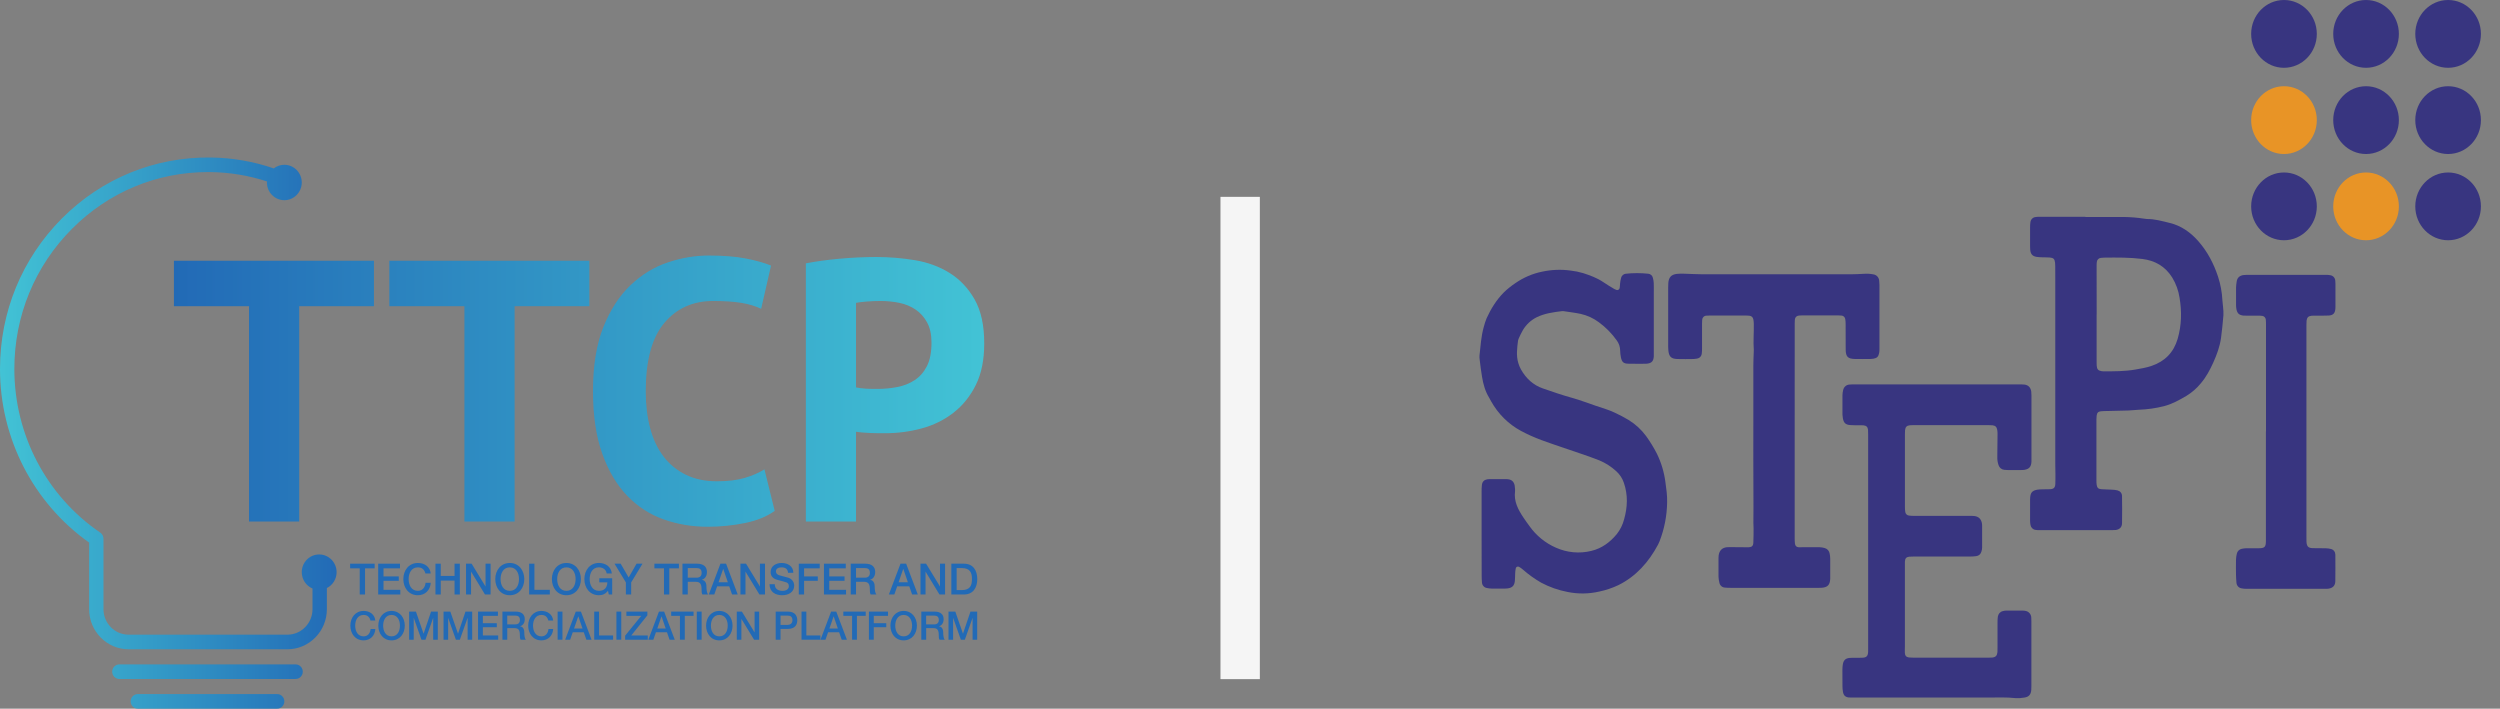 <svg width="127" height="36" viewBox="0 0 127 36" fill="none" xmlns="http://www.w3.org/2000/svg">
<rect x="0" y="0" width="127" height="36" fill="#808080" stroke="none"/>
<g clip-path="url(#clip0_1234_649)">
<path d="M8.835 15.555H12.65V26.493H15.2V15.555H18.996V13.246H8.835V15.555ZM19.778 15.555H23.593V26.493H26.142V15.555H29.939V13.246H19.778V15.555ZM37.829 24.279C37.445 24.392 36.973 24.449 36.415 24.449C35.819 24.449 35.295 24.339 34.842 24.118C34.389 23.896 34.011 23.587 33.706 23.188C33.403 22.79 33.176 22.309 33.027 21.747C32.878 21.184 32.804 20.562 32.804 19.879C32.804 18.311 33.117 17.155 33.744 16.409C34.37 15.663 35.199 15.29 36.228 15.29C36.787 15.29 37.261 15.321 37.652 15.384C38.043 15.448 38.38 15.548 38.666 15.687L39.169 13.492C38.834 13.353 38.408 13.234 37.894 13.133C37.379 13.032 36.749 12.981 36.005 12.981C35.31 12.981 34.615 13.098 33.92 13.332C33.225 13.565 32.596 13.95 32.032 14.486C31.467 15.022 31.008 15.729 30.654 16.605C30.301 17.483 30.124 18.571 30.124 19.87C30.124 21.119 30.282 22.182 30.599 23.059C30.915 23.936 31.34 24.649 31.873 25.197C32.407 25.746 33.024 26.143 33.725 26.389C34.426 26.635 35.167 26.759 35.949 26.759C36.594 26.759 37.224 26.696 37.838 26.571C38.453 26.446 38.958 26.239 39.355 25.952L38.834 23.844C38.548 24.021 38.214 24.165 37.829 24.279ZM49.507 15.204C49.178 14.631 48.753 14.183 48.232 13.861C47.711 13.539 47.124 13.324 46.473 13.217C45.822 13.11 45.173 13.056 44.528 13.056C43.908 13.056 43.285 13.085 42.658 13.142C42.032 13.198 41.458 13.277 40.937 13.378V26.493H43.486V21.932C43.548 21.945 43.651 21.957 43.794 21.97C43.936 21.983 44.082 21.992 44.231 21.998C44.38 22.005 44.522 22.008 44.659 22.008C44.795 22.008 44.894 22.008 44.956 22.008C45.601 22.008 46.224 21.926 46.827 21.762C47.428 21.598 47.965 21.333 48.436 20.967C48.908 20.601 49.286 20.131 49.572 19.557C49.857 18.983 49.999 18.28 49.999 17.447C50 16.526 49.836 15.779 49.507 15.204ZM47.087 18.602C46.932 18.904 46.724 19.141 46.464 19.312C46.203 19.482 45.909 19.599 45.58 19.662C45.251 19.725 44.919 19.756 44.584 19.756C44.535 19.756 44.457 19.756 44.351 19.756C44.246 19.756 44.138 19.753 44.026 19.747C43.914 19.74 43.809 19.731 43.71 19.718C43.61 19.706 43.536 19.693 43.486 19.68V15.384C43.623 15.359 43.802 15.337 44.026 15.318C44.249 15.299 44.485 15.29 44.733 15.29C45.055 15.29 45.372 15.321 45.682 15.384C45.992 15.448 46.268 15.561 46.51 15.725C46.752 15.889 46.947 16.107 47.096 16.378C47.245 16.649 47.32 16.993 47.32 17.409C47.32 17.901 47.242 18.299 47.087 18.602Z" fill="url(#paint0_linear_1234_649)"/>
<path d="M18.82 31.523C18.779 31.357 18.675 31.239 18.471 31.239C18.17 31.239 18.044 31.509 18.044 31.783C18.044 32.057 18.17 32.327 18.471 32.327C18.691 32.327 18.807 32.161 18.828 31.953H19.068C19.046 32.295 18.81 32.531 18.47 32.531C18.051 32.531 17.798 32.193 17.798 31.783C17.798 31.377 18.052 31.035 18.47 31.035C18.789 31.035 19.034 31.215 19.066 31.523H18.82Z" fill="#226AB6"/>
<path d="M20.563 31.783C20.563 32.193 20.309 32.531 19.89 32.531C19.472 32.531 19.218 32.193 19.218 31.783C19.218 31.377 19.472 31.035 19.89 31.035C20.309 31.035 20.563 31.378 20.563 31.783ZM19.464 31.783C19.464 32.057 19.59 32.327 19.89 32.327C20.191 32.327 20.317 32.057 20.317 31.783C20.317 31.509 20.191 31.239 19.89 31.239C19.589 31.239 19.464 31.509 19.464 31.783Z" fill="#226AB6"/>
<path d="M20.783 31.069H21.129L21.516 32.187H21.521L21.898 31.069H22.24V32.497H22.006V31.396H22.002L21.613 32.497H21.41L21.021 31.396H21.017V32.497H20.784V31.069H20.783Z" fill="#226AB6"/>
<path d="M22.531 31.069H22.877L23.265 32.187H23.269L23.646 31.069H23.988V32.497H23.755V31.396H23.75L23.361 32.497H23.159L22.769 31.396H22.766V32.497H22.532V31.069H22.531Z" fill="#226AB6"/>
<path d="M24.284 31.069H25.295V31.285H24.53V31.659H25.237V31.863H24.529V32.281H25.308V32.497H24.284V31.069Z" fill="#226AB6"/>
<path d="M25.523 31.069H26.193C26.502 31.069 26.658 31.213 26.658 31.455C26.658 31.729 26.473 31.799 26.426 31.815V31.819C26.51 31.829 26.634 31.897 26.634 32.121C26.634 32.289 26.658 32.439 26.711 32.497H26.448C26.41 32.435 26.41 32.357 26.41 32.287C26.41 32.025 26.357 31.909 26.131 31.909H25.769V32.497H25.523V31.069H25.523ZM25.768 31.719H26.171C26.329 31.719 26.411 31.643 26.411 31.491C26.411 31.308 26.295 31.273 26.167 31.273H25.768V31.719H25.768Z" fill="#226AB6"/>
<path d="M27.855 31.523C27.814 31.357 27.709 31.239 27.505 31.239C27.204 31.239 27.078 31.509 27.078 31.783C27.078 32.057 27.204 32.327 27.505 32.327C27.725 32.327 27.841 32.161 27.863 31.953H28.102C28.081 32.295 27.845 32.531 27.504 32.531C27.085 32.531 26.832 32.193 26.832 31.783C26.832 31.377 27.086 31.035 27.504 31.035C27.823 31.035 28.069 31.215 28.1 31.523H27.855Z" fill="#226AB6"/>
<path d="M28.327 31.069H28.573V32.497H28.327V31.069Z" fill="#226AB6"/>
<path d="M29.249 31.069H29.511L30.051 32.497H29.788L29.656 32.12H29.095L28.964 32.497H28.71L29.249 31.069ZM29.162 31.929H29.591L29.381 31.315H29.375L29.162 31.929Z" fill="#226AB6"/>
<path d="M30.185 31.069H30.431V32.281H31.145V32.497H30.186V31.069H30.185Z" fill="#226AB6"/>
<path d="M31.314 31.069H31.56V32.497H31.314V31.069H31.314Z" fill="#226AB6"/>
<path d="M31.819 31.069H32.887V31.259L32.069 32.281H32.907V32.497H31.757V32.292L32.575 31.285H31.82V31.069H31.819Z" fill="#226AB6"/>
<path d="M33.475 31.069H33.737L34.277 32.497H34.014L33.882 32.12H33.321L33.19 32.497H32.936L33.475 31.069ZM33.389 31.929H33.818L33.608 31.315H33.602L33.389 31.929Z" fill="#226AB6"/>
<path d="M34.096 31.069H35.233V31.285H34.787V32.497H34.541V31.285H34.096V31.069V31.069Z" fill="#226AB6"/>
<path d="M35.397 31.069H35.643V32.497H35.397V31.069Z" fill="#226AB6"/>
<path d="M37.213 31.783C37.213 32.193 36.96 32.531 36.541 32.531C36.122 32.531 35.869 32.193 35.869 31.783C35.869 31.377 36.123 31.035 36.541 31.035C36.96 31.035 37.213 31.378 37.213 31.783ZM36.114 31.783C36.114 32.057 36.24 32.327 36.541 32.327C36.842 32.327 36.968 32.057 36.968 31.783C36.968 31.509 36.842 31.239 36.541 31.239C36.24 31.239 36.114 31.509 36.114 31.783Z" fill="#226AB6"/>
<path d="M37.428 31.069H37.688L38.329 32.121H38.333V31.069H38.566V32.497H38.307L37.668 31.448H37.662V32.497H37.428V31.069Z" fill="#226AB6"/>
<path d="M39.405 31.069H40.024C40.425 31.069 40.502 31.334 40.502 31.511C40.502 31.689 40.425 31.949 40.024 31.949H39.651V32.497H39.405V31.069ZM39.65 31.745H40.01C40.12 31.745 40.256 31.689 40.256 31.509C40.256 31.321 40.144 31.273 40.014 31.273H39.651V31.745H39.65Z" fill="#226AB6"/>
<path d="M40.716 31.069H40.962V32.281H41.676V32.497H40.717V31.069H40.716Z" fill="#226AB6"/>
<path d="M42.221 31.069H42.482L43.023 32.497H42.759L42.628 32.12H42.067L41.935 32.497H41.681L42.221 31.069ZM42.134 31.929H42.563L42.352 31.315H42.347L42.134 31.929Z" fill="#226AB6"/>
<path d="M42.842 31.069H43.978V31.285H43.532V32.497H43.286V31.285H42.842V31.069V31.069Z" fill="#226AB6"/>
<path d="M44.142 31.069H45.111V31.285H44.387V31.659H45.023V31.863H44.387V32.497H44.141V31.069H44.142Z" fill="#226AB6"/>
<path d="M46.579 31.783C46.579 32.193 46.325 32.531 45.906 32.531C45.487 32.531 45.234 32.193 45.234 31.783C45.234 31.377 45.488 31.035 45.906 31.035C46.325 31.035 46.579 31.378 46.579 31.783ZM45.479 31.783C45.479 32.057 45.605 32.327 45.906 32.327C46.207 32.327 46.333 32.057 46.333 31.783C46.333 31.509 46.207 31.239 45.906 31.239C45.605 31.239 45.479 31.509 45.479 31.783Z" fill="#226AB6"/>
<path d="M46.803 31.069H47.473C47.782 31.069 47.937 31.213 47.937 31.455C47.937 31.729 47.752 31.799 47.706 31.815V31.819C47.79 31.829 47.914 31.897 47.914 32.121C47.914 32.289 47.938 32.439 47.991 32.497H47.728C47.69 32.435 47.69 32.357 47.69 32.287C47.69 32.025 47.637 31.909 47.411 31.909H47.049V32.497H46.803V31.069H46.803ZM47.048 31.719H47.452C47.609 31.719 47.691 31.643 47.691 31.491C47.691 31.308 47.575 31.273 47.447 31.273H47.048V31.719H47.048Z" fill="#226AB6"/>
<path d="M48.183 31.069H48.53L48.917 32.187H48.921L49.299 31.069H49.641V32.497H49.407V31.396H49.403L49.014 32.497H48.811L48.422 31.396H48.418V32.497H48.184V31.069H48.183Z" fill="#226AB6"/>
<path d="M17.787 28.635H19.033V28.872H18.544V30.2H18.274V28.872H17.787V28.635V28.635Z" fill="#226AB6"/>
<path d="M19.212 28.635H20.32V28.872H19.482V29.282H20.258V29.505H19.482V29.963H20.336V30.2H19.212V28.635V28.635Z" fill="#226AB6"/>
<path d="M21.61 29.133C21.565 28.951 21.451 28.822 21.227 28.822C20.897 28.822 20.759 29.118 20.759 29.418C20.759 29.719 20.897 30.015 21.227 30.015C21.468 30.015 21.595 29.832 21.619 29.605H21.882C21.858 29.979 21.6 30.238 21.227 30.238C20.768 30.238 20.489 29.868 20.489 29.418C20.489 28.974 20.768 28.599 21.227 28.599C21.576 28.599 21.845 28.796 21.88 29.133H21.61Z" fill="#226AB6"/>
<path d="M22.121 28.635H22.39V29.257H23.091V28.635H23.36V30.2H23.091V29.494H22.39V30.2H22.121V28.635Z" fill="#226AB6"/>
<path d="M23.674 28.635H23.958L24.661 29.788H24.666V28.635H24.922V30.2H24.637L23.937 29.049H23.93V30.2H23.674V28.635V28.635Z" fill="#226AB6"/>
<path d="M26.634 29.418C26.634 29.868 26.356 30.238 25.897 30.238C25.438 30.238 25.16 29.868 25.16 29.418C25.16 28.974 25.438 28.599 25.897 28.599C26.356 28.599 26.634 28.973 26.634 29.418ZM25.429 29.418C25.429 29.719 25.567 30.015 25.897 30.015C26.227 30.015 26.365 29.719 26.365 29.418C26.365 29.118 26.227 28.822 25.897 28.822C25.567 28.822 25.429 29.118 25.429 29.418Z" fill="#226AB6"/>
<path d="M26.88 28.635H27.149V29.963H27.931V30.2H26.88V28.635Z" fill="#226AB6"/>
<path d="M29.51 29.418C29.51 29.868 29.232 30.238 28.773 30.238C28.314 30.238 28.036 29.868 28.036 29.418C28.036 28.974 28.314 28.599 28.773 28.599C29.232 28.599 29.51 28.973 29.51 29.418ZM28.305 29.418C28.305 29.719 28.443 30.015 28.773 30.015C29.103 30.015 29.241 29.719 29.241 29.418C29.241 29.118 29.103 28.822 28.773 28.822C28.443 28.822 28.305 29.118 28.305 29.418Z" fill="#226AB6"/>
<path d="M31.1 30.2H30.927L30.886 30.016C30.742 30.183 30.61 30.237 30.423 30.237C29.964 30.237 29.686 29.867 29.686 29.417C29.686 28.973 29.964 28.598 30.423 28.598C30.757 28.598 31.041 28.779 31.082 29.132H30.819C30.791 28.928 30.619 28.821 30.423 28.821C30.093 28.821 29.955 29.117 29.955 29.417C29.955 29.718 30.093 30.014 30.423 30.014C30.701 30.02 30.847 29.849 30.854 29.584H30.444V29.376H31.1V30.2V30.2Z" fill="#226AB6"/>
<path d="M31.794 29.586L31.217 28.635H31.529L31.936 29.336L32.337 28.635H32.639L32.064 29.586V30.2H31.794V29.586H31.794Z" fill="#226AB6"/>
<path d="M33.243 28.635H34.489V28.872H34V30.2H33.731V28.872H33.243V28.635Z" fill="#226AB6"/>
<path d="M34.669 28.635H35.404C35.742 28.635 35.913 28.793 35.913 29.058C35.913 29.359 35.71 29.435 35.658 29.452V29.457C35.751 29.467 35.887 29.542 35.887 29.788C35.887 29.972 35.913 30.136 35.971 30.2H35.682C35.641 30.132 35.641 30.047 35.641 29.969C35.641 29.682 35.583 29.555 35.335 29.555H34.938V30.2H34.669V28.635H34.669ZM34.938 29.347H35.38C35.552 29.347 35.643 29.264 35.643 29.098C35.643 28.896 35.516 28.859 35.376 28.859H34.938V29.347H34.938Z" fill="#226AB6"/>
<path d="M36.598 28.635H36.885L37.477 30.2H37.189L37.044 29.786H36.43L36.286 30.2H36.007L36.598 28.635ZM36.503 29.578H36.973L36.742 28.905H36.736L36.503 29.578Z" fill="#226AB6"/>
<path d="M37.614 28.635H37.898L38.601 29.788H38.605V28.635H38.862V30.2H38.578L37.877 29.049H37.87V30.2H37.614V28.635V28.635Z" fill="#226AB6"/>
<path d="M39.358 29.679C39.358 29.918 39.533 30.015 39.749 30.015C39.986 30.015 40.074 29.894 40.074 29.778C40.074 29.657 40.01 29.609 39.947 29.585C39.837 29.543 39.702 29.515 39.488 29.456C39.223 29.386 39.148 29.221 39.148 29.059C39.148 28.743 39.433 28.599 39.711 28.599C40.03 28.599 40.301 28.772 40.301 29.099H40.032C40.017 28.897 39.888 28.822 39.7 28.822C39.575 28.822 39.418 28.868 39.418 29.026C39.418 29.138 39.491 29.195 39.601 29.228C39.625 29.234 39.965 29.324 40.045 29.348C40.245 29.412 40.345 29.581 40.345 29.747C40.345 30.098 40.037 30.238 39.733 30.238C39.382 30.238 39.097 30.067 39.091 29.679H39.358V29.679Z" fill="#226AB6"/>
<path d="M40.579 28.635H41.642V28.872H40.848V29.282H41.544V29.505H40.848V30.2H40.579V28.635V28.635Z" fill="#226AB6"/>
<path d="M41.857 28.635H42.965V28.872H42.127V29.282H42.903V29.505H42.127V29.963H42.98V30.2H41.857V28.635Z" fill="#226AB6"/>
<path d="M43.216 28.635H43.951C44.289 28.635 44.46 28.793 44.46 29.058C44.46 29.359 44.257 29.435 44.206 29.452V29.457C44.298 29.467 44.434 29.542 44.434 29.788C44.434 29.972 44.46 30.136 44.519 30.2H44.23C44.189 30.132 44.189 30.047 44.189 29.969C44.189 29.682 44.131 29.555 43.883 29.555H43.486V30.2H43.217V28.635H43.216ZM43.485 29.347H43.927C44.1 29.347 44.19 29.264 44.19 29.098C44.19 28.896 44.063 28.859 43.923 28.859H43.486V29.347H43.485Z" fill="#226AB6"/>
<path d="M45.745 28.635H46.032L46.624 30.2H46.336L46.191 29.786H45.577L45.433 30.2H45.154L45.745 28.635ZM45.65 29.578H46.12L45.889 28.905H45.883L45.65 29.578Z" fill="#226AB6"/>
<path d="M46.761 28.635H47.045L47.748 29.788H47.752V28.635H48.009V30.2H47.724L47.024 29.049H47.017V30.2H46.761V28.635V28.635Z" fill="#226AB6"/>
<path d="M48.328 28.635H48.966C49.441 28.635 49.645 28.985 49.645 29.417C49.645 29.849 49.441 30.2 48.966 30.2H48.328V28.635ZM48.598 29.976H48.863C49.286 29.976 49.376 29.733 49.376 29.418C49.376 29.102 49.286 28.859 48.863 28.859H48.598V29.976Z" fill="#226AB6"/>
<path d="M14.08 35.259H7.001C6.799 35.259 6.636 35.425 6.636 35.63C6.636 35.834 6.799 36 7.001 36H14.08C14.281 36 14.444 35.834 14.444 35.63C14.444 35.425 14.281 35.259 14.08 35.259Z" fill="url(#paint1_linear_1234_649)"/>
<path d="M16.213 28.166C15.725 28.166 15.329 28.57 15.329 29.066C15.329 29.44 15.555 29.761 15.875 29.897V30.947C15.875 31.66 15.303 32.241 14.602 32.241H6.53C5.828 32.241 5.257 31.66 5.257 30.947V27.367C5.257 27.243 5.197 27.127 5.096 27.059C2.361 25.196 0.729 22.088 0.729 18.744C0.729 16.046 1.77 13.517 3.659 11.622C5.514 9.76 7.963 8.741 10.565 8.741C10.612 8.741 10.659 8.741 10.706 8.742C11.68 8.756 12.638 8.915 13.561 9.217C13.559 9.235 13.559 9.252 13.559 9.27C13.559 9.767 13.956 10.17 14.444 10.17C14.933 10.17 15.329 9.766 15.329 9.27C15.329 8.774 14.932 8.371 14.444 8.371C14.243 8.371 14.057 8.439 13.908 8.555C12.879 8.202 11.807 8.015 10.716 8.001C7.865 7.964 5.176 9.06 3.147 11.094C1.118 13.13 0 15.846 0 18.744C0 22.269 1.69 25.55 4.528 27.563V30.947C4.528 32.069 5.427 32.983 6.531 32.983H14.603C15.706 32.983 16.605 32.069 16.605 30.947V29.873C16.897 29.727 17.1 29.42 17.1 29.066C17.099 28.57 16.702 28.166 16.213 28.166Z" fill="url(#paint2_linear_1234_649)"/>
<path d="M15.016 33.751H6.064C5.862 33.751 5.699 33.917 5.699 34.122C5.699 34.326 5.862 34.492 6.064 34.492H15.016C15.218 34.492 15.381 34.326 15.381 34.122C15.381 33.917 15.218 33.751 15.016 33.751Z" fill="url(#paint3_linear_1234_649)"/>
</g>
<path d="M75.265 27.109C75.265 26.4 75.265 25.691 75.265 24.983C75.263 24.865 75.268 24.747 75.281 24.63C75.302 24.467 75.397 24.376 75.553 24.348C75.594 24.342 75.634 24.339 75.675 24.339C75.953 24.339 76.231 24.339 76.509 24.339C76.541 24.339 76.573 24.341 76.605 24.345C76.794 24.367 76.902 24.466 76.944 24.656C76.952 24.697 76.957 24.739 76.958 24.781C76.966 24.84 76.968 24.899 76.964 24.958C76.897 25.475 77.123 25.892 77.391 26.293C77.487 26.439 77.591 26.581 77.694 26.722C78.039 27.209 78.505 27.589 79.043 27.823C79.61 28.076 80.241 28.133 80.842 27.985C81.377 27.855 81.79 27.548 82.137 27.127C82.308 26.91 82.433 26.658 82.503 26.388C82.679 25.769 82.707 25.144 82.491 24.523C82.415 24.299 82.284 24.099 82.111 23.943C81.855 23.706 81.56 23.517 81.241 23.385C80.914 23.253 80.58 23.141 80.247 23.026C79.597 22.801 78.941 22.591 78.296 22.353C77.942 22.222 77.597 22.067 77.263 21.888C76.629 21.547 76.103 21.024 75.747 20.383C75.715 20.324 75.685 20.265 75.651 20.207C75.45 19.884 75.349 19.517 75.287 19.141C75.238 18.859 75.206 18.574 75.17 18.289C75.157 18.214 75.153 18.138 75.158 18.063C75.213 17.577 75.241 17.087 75.374 16.615C75.412 16.46 75.462 16.308 75.523 16.161C75.744 15.678 76.021 15.232 76.394 14.855C76.573 14.682 76.768 14.526 76.974 14.388C77.388 14.099 77.854 13.899 78.344 13.8C78.817 13.698 79.303 13.679 79.782 13.744C80 13.768 80.216 13.812 80.427 13.875C80.785 13.993 81.139 14.12 81.456 14.338C81.632 14.46 81.818 14.567 82.001 14.678C82.036 14.699 82.073 14.716 82.112 14.728C82.129 14.735 82.148 14.737 82.166 14.736C82.185 14.734 82.203 14.728 82.219 14.719C82.235 14.709 82.249 14.696 82.259 14.68C82.27 14.665 82.277 14.647 82.28 14.628C82.294 14.554 82.29 14.478 82.3 14.402C82.309 14.302 82.328 14.203 82.354 14.106C82.369 14.053 82.399 14.005 82.441 13.97C82.482 13.934 82.533 13.912 82.587 13.906C82.968 13.865 83.353 13.865 83.735 13.906C83.789 13.911 83.84 13.933 83.881 13.969C83.922 14.004 83.951 14.053 83.964 14.106C83.99 14.195 84.005 14.286 84.01 14.378C84.018 14.528 84.013 14.682 84.013 14.834C84.013 15.855 84.013 16.876 84.013 17.897C84.013 17.965 84.013 18.032 84.013 18.1C84 18.346 83.903 18.449 83.669 18.474C83.637 18.477 83.604 18.479 83.573 18.479C83.286 18.479 83.001 18.483 82.715 18.476C82.478 18.47 82.393 18.396 82.343 18.158C82.319 18.043 82.306 17.926 82.304 17.809C82.302 17.622 82.242 17.441 82.131 17.293C81.879 16.939 81.573 16.628 81.226 16.373C80.947 16.164 80.629 16.018 80.291 15.944C80.004 15.883 79.711 15.851 79.421 15.806C79.397 15.803 79.372 15.803 79.348 15.806C78.909 15.86 78.472 15.918 78.066 16.116C77.777 16.259 77.534 16.484 77.365 16.765C77.287 16.903 77.216 17.046 77.152 17.192C77.137 17.221 77.126 17.253 77.119 17.287C77.069 17.672 77.015 18.058 77.129 18.44C77.162 18.553 77.207 18.662 77.263 18.764C77.523 19.225 77.885 19.563 78.383 19.734C78.87 19.902 79.357 20.072 79.854 20.209C80.272 20.324 80.676 20.483 81.089 20.622C81.275 20.685 81.463 20.742 81.648 20.808C81.78 20.853 81.909 20.905 82.035 20.966C82.272 21.075 82.503 21.198 82.728 21.332C83.074 21.543 83.378 21.821 83.621 22.151C83.827 22.435 84.01 22.735 84.171 23.049C84.392 23.502 84.538 23.989 84.603 24.492C84.651 24.834 84.7 25.176 84.69 25.524C84.68 26.2 84.55 26.869 84.306 27.496C84.285 27.551 84.261 27.605 84.234 27.657C83.758 28.551 83.117 29.276 82.215 29.724C81.903 29.872 81.575 29.982 81.238 30.052C80.71 30.174 80.162 30.18 79.631 30.071C79.165 29.983 78.713 29.824 78.292 29.6C77.957 29.406 77.64 29.179 77.347 28.922C77.292 28.873 77.232 28.83 77.167 28.795C77.151 28.786 77.133 28.781 77.114 28.78C77.095 28.78 77.077 28.784 77.06 28.793C77.044 28.802 77.029 28.814 77.019 28.83C77.008 28.846 77.001 28.864 76.998 28.883C76.983 28.965 76.974 29.049 76.971 29.132C76.963 29.259 76.968 29.386 76.955 29.511C76.93 29.749 76.827 29.855 76.6 29.89C76.552 29.897 76.503 29.901 76.454 29.901C76.234 29.901 76.013 29.904 75.792 29.901C75.703 29.899 75.613 29.888 75.525 29.869C75.46 29.857 75.401 29.823 75.357 29.773C75.313 29.722 75.287 29.657 75.284 29.589C75.273 29.471 75.268 29.353 75.269 29.235C75.266 28.527 75.264 27.819 75.265 27.109Z" fill="#383580"/>
<path d="M98.398 19.526H102.517C102.623 19.524 102.73 19.527 102.835 19.536C103.039 19.558 103.16 19.686 103.188 19.894C103.195 19.96 103.199 20.027 103.198 20.094C103.198 21.182 103.198 22.271 103.198 23.36C103.198 23.393 103.198 23.427 103.198 23.459C103.183 23.709 103.085 23.825 102.845 23.867C102.788 23.876 102.731 23.88 102.674 23.878C102.445 23.878 102.216 23.878 101.988 23.878C101.93 23.879 101.873 23.875 101.816 23.867C101.751 23.861 101.688 23.835 101.637 23.793C101.585 23.75 101.547 23.693 101.526 23.628C101.48 23.493 101.458 23.35 101.463 23.207C101.471 22.819 101.472 22.431 101.475 22.042C101.475 21.975 101.471 21.908 101.46 21.842C101.435 21.69 101.364 21.621 101.219 21.605C101.162 21.599 101.105 21.597 101.047 21.598H97.169C97.121 21.598 97.072 21.598 97.024 21.603C96.862 21.62 96.794 21.688 96.776 21.859C96.771 21.926 96.769 21.992 96.77 22.059C96.77 23.291 96.77 24.523 96.77 25.755C96.769 25.838 96.775 25.922 96.787 26.004C96.793 26.051 96.813 26.095 96.846 26.128C96.878 26.161 96.92 26.183 96.965 26.189C97.054 26.202 97.144 26.208 97.233 26.206C98.165 26.206 99.097 26.206 100.029 26.206C100.118 26.204 100.208 26.206 100.298 26.214C100.52 26.24 100.652 26.377 100.685 26.604C100.689 26.637 100.692 26.67 100.692 26.704C100.692 27.075 100.692 27.446 100.692 27.817C100.69 27.885 100.678 27.953 100.657 28.017C100.642 28.079 100.608 28.135 100.562 28.177C100.515 28.218 100.457 28.244 100.395 28.251C100.306 28.264 100.216 28.271 100.127 28.271C99.171 28.271 98.215 28.271 97.258 28.271C97.168 28.269 97.078 28.272 96.989 28.28C96.837 28.297 96.778 28.367 96.769 28.53C96.767 28.572 96.769 28.614 96.769 28.656C96.769 30.041 96.769 31.425 96.769 32.809C96.769 32.926 96.761 33.045 96.766 33.163C96.771 33.306 96.838 33.38 96.973 33.399C97.038 33.407 97.103 33.41 97.168 33.408H101.067C101.115 33.408 101.164 33.408 101.212 33.403C101.38 33.385 101.454 33.303 101.47 33.126C101.476 33.05 101.474 32.976 101.474 32.898C101.474 32.468 101.474 32.037 101.474 31.607C101.473 31.514 101.479 31.421 101.49 31.329C101.499 31.262 101.527 31.198 101.571 31.147C101.615 31.097 101.674 31.061 101.738 31.046C101.793 31.029 101.85 31.02 101.907 31.019C102.193 31.016 102.479 31.016 102.765 31.019C102.814 31.019 102.863 31.025 102.91 31.037C102.987 31.052 103.057 31.095 103.108 31.157C103.159 31.218 103.187 31.296 103.189 31.377C103.194 31.436 103.194 31.495 103.194 31.554C103.194 32.653 103.194 33.75 103.194 34.846C103.194 34.913 103.194 34.981 103.189 35.048C103.17 35.281 103.07 35.401 102.842 35.436C102.691 35.465 102.536 35.474 102.383 35.464C101.933 35.414 101.484 35.435 101.035 35.435C98.731 35.432 96.425 35.432 94.12 35.435C94.055 35.435 93.989 35.435 93.923 35.432C93.752 35.417 93.656 35.332 93.623 35.154C93.606 35.055 93.598 34.955 93.597 34.854C93.593 34.575 93.592 34.297 93.594 34.019C93.594 33.926 93.602 33.833 93.617 33.742C93.653 33.542 93.751 33.446 93.944 33.424C94.033 33.413 94.124 33.418 94.213 33.416C94.352 33.416 94.491 33.419 94.63 33.411C94.818 33.401 94.888 33.324 94.9 33.125C94.904 33.066 94.902 33.007 94.902 32.948C94.902 29.328 94.902 25.707 94.902 22.087C94.904 22.002 94.902 21.918 94.896 21.834C94.88 21.692 94.813 21.624 94.675 21.609C94.603 21.601 94.53 21.603 94.455 21.602C94.3 21.602 94.144 21.606 93.99 21.594C93.752 21.576 93.655 21.478 93.616 21.238C93.605 21.18 93.599 21.121 93.597 21.062C93.597 20.733 93.595 20.404 93.597 20.075C93.599 19.991 93.61 19.907 93.63 19.825C93.644 19.745 93.685 19.673 93.745 19.62C93.804 19.567 93.88 19.537 93.959 19.535C94.055 19.525 94.152 19.527 94.253 19.527L98.398 19.526Z" fill="#383580"/>
<path d="M105.938 11.023C106.592 11.023 107.244 11.027 107.899 11.023C108.234 11.027 108.568 11.055 108.899 11.105C108.955 11.116 109.012 11.123 109.069 11.126C109.466 11.123 109.843 11.233 110.225 11.326C110.81 11.468 111.283 11.806 111.681 12.259C112.137 12.779 112.454 13.385 112.674 14.046C112.803 14.438 112.878 14.846 112.898 15.259C112.905 15.376 112.925 15.493 112.933 15.608C112.949 15.742 112.954 15.877 112.95 16.012C112.917 16.398 112.88 16.784 112.828 17.168C112.768 17.606 112.614 18.017 112.435 18.417C112.265 18.791 112.073 19.154 111.806 19.468C111.6 19.721 111.355 19.935 111.08 20.104C110.718 20.317 110.355 20.521 109.944 20.63C109.517 20.739 109.079 20.801 108.639 20.816C108.467 20.824 108.297 20.847 108.126 20.853C107.775 20.865 107.424 20.87 107.073 20.879C106.959 20.882 106.844 20.879 106.73 20.892C106.585 20.909 106.532 20.965 106.509 21.116C106.501 21.182 106.497 21.249 106.498 21.316C106.498 22.345 106.498 23.374 106.498 24.404C106.497 24.479 106.501 24.555 106.511 24.63C106.532 24.775 106.593 24.839 106.736 24.851C106.915 24.865 107.095 24.864 107.273 24.875C107.371 24.877 107.468 24.888 107.564 24.91C107.702 24.947 107.796 25.047 107.799 25.199C107.805 25.663 107.809 26.126 107.799 26.59C107.794 26.783 107.672 26.895 107.488 26.923C107.423 26.93 107.357 26.933 107.292 26.931C106.067 26.931 104.842 26.931 103.616 26.931C103.543 26.933 103.469 26.929 103.397 26.918C103.335 26.909 103.278 26.88 103.234 26.835C103.189 26.79 103.16 26.732 103.149 26.668C103.135 26.594 103.128 26.518 103.128 26.442C103.128 26.088 103.128 25.733 103.128 25.379C103.128 25.354 103.128 25.329 103.131 25.303C103.147 25.028 103.231 24.925 103.491 24.877C103.58 24.864 103.669 24.857 103.759 24.858C103.89 24.854 104.021 24.858 104.151 24.852C104.331 24.841 104.402 24.768 104.41 24.585C104.418 24.417 104.416 24.248 104.416 24.079C104.415 23.91 104.408 23.741 104.408 23.573C104.408 20.417 104.408 17.262 104.408 14.107C104.408 13.912 104.408 13.719 104.406 13.524C104.406 13.465 104.404 13.406 104.398 13.348C104.376 13.159 104.319 13.098 104.132 13.082C104.011 13.071 103.888 13.077 103.765 13.072C103.659 13.071 103.553 13.063 103.448 13.048C103.243 13.011 103.155 12.903 103.135 12.688C103.129 12.629 103.128 12.57 103.128 12.511C103.128 12.191 103.128 11.87 103.128 11.55C103.127 11.465 103.133 11.381 103.144 11.297C103.15 11.229 103.178 11.165 103.224 11.116C103.27 11.067 103.331 11.035 103.397 11.027C103.461 11.016 103.526 11.012 103.59 11.013H105.943L105.938 11.023ZM106.511 15.967H106.508V18.396C106.508 18.455 106.508 18.514 106.512 18.573C106.527 18.761 106.586 18.827 106.763 18.856C106.795 18.861 106.828 18.864 106.86 18.864C107.399 18.864 107.938 18.867 108.472 18.774C108.753 18.724 109.034 18.68 109.307 18.585C109.973 18.354 110.419 17.914 110.626 17.21C110.825 16.524 110.838 15.831 110.723 15.133C110.668 14.766 110.541 14.414 110.349 14.099C109.99 13.524 109.468 13.235 108.83 13.155C108.193 13.075 107.543 13.08 106.896 13.088C106.839 13.088 106.782 13.092 106.725 13.1C106.671 13.104 106.621 13.127 106.583 13.166C106.544 13.206 106.521 13.258 106.518 13.313C106.509 13.388 106.506 13.464 106.508 13.54C106.51 14.349 106.511 15.159 106.511 15.968V15.967Z" fill="#383580"/>
<path d="M91.17 21.921C91.17 23.719 91.17 25.517 91.17 27.315C91.168 27.416 91.172 27.517 91.183 27.617C91.199 27.738 91.265 27.794 91.381 27.802C91.438 27.806 91.495 27.802 91.553 27.799C91.847 27.799 92.141 27.794 92.435 27.799C92.525 27.801 92.614 27.816 92.699 27.842C92.763 27.86 92.821 27.896 92.865 27.947C92.909 27.997 92.938 28.06 92.948 28.128C92.964 28.21 92.973 28.293 92.975 28.377C92.978 28.698 92.975 29.018 92.975 29.339C92.975 29.364 92.975 29.389 92.975 29.415C92.957 29.715 92.843 29.835 92.547 29.858C92.458 29.865 92.368 29.862 92.278 29.862C90.824 29.862 89.369 29.862 87.914 29.862C87.816 29.864 87.718 29.86 87.621 29.849C87.555 29.846 87.491 29.819 87.441 29.774C87.391 29.729 87.357 29.667 87.344 29.6C87.32 29.502 87.305 29.401 87.3 29.3C87.295 28.98 87.3 28.659 87.3 28.338C87.3 28.296 87.302 28.254 87.308 28.212C87.344 27.962 87.489 27.821 87.731 27.798C87.788 27.793 87.845 27.794 87.903 27.794L88.76 27.801C88.785 27.801 88.809 27.804 88.834 27.801C88.991 27.794 89.062 27.733 89.069 27.573C89.081 27.328 89.081 27.084 89.082 26.84C89.082 26.747 89.071 26.654 89.072 26.561C89.086 25.44 89.064 24.318 89.068 23.196C89.074 21.652 89.068 20.108 89.07 18.564C89.07 18.336 89.083 18.109 89.09 17.881C89.093 17.848 89.094 17.814 89.093 17.781C89.059 17.343 89.102 16.904 89.093 16.466C89.093 16.39 89.086 16.314 89.073 16.239C89.049 16.111 88.985 16.053 88.858 16.037C88.801 16.03 88.744 16.028 88.686 16.029C88.074 16.029 87.461 16.029 86.849 16.029C86.791 16.027 86.734 16.03 86.677 16.037C86.624 16.039 86.572 16.062 86.534 16.101C86.496 16.14 86.473 16.193 86.471 16.248C86.464 16.315 86.461 16.381 86.463 16.448C86.463 16.87 86.463 17.292 86.463 17.714C86.465 17.798 86.461 17.881 86.449 17.964C86.442 18.028 86.415 18.088 86.371 18.134C86.327 18.18 86.269 18.209 86.207 18.218C86.151 18.229 86.095 18.236 86.038 18.238C85.76 18.241 85.481 18.248 85.204 18.238C84.891 18.227 84.781 18.113 84.752 17.794C84.743 17.694 84.743 17.591 84.743 17.49C84.743 16.536 84.743 15.583 84.743 14.63C84.743 14.545 84.743 14.461 84.75 14.377C84.773 14.088 84.895 13.951 85.177 13.914C85.299 13.902 85.421 13.898 85.543 13.904C85.87 13.912 86.196 13.934 86.523 13.934C89.015 13.937 91.508 13.937 94 13.934C94.237 13.934 94.474 13.92 94.71 13.908C94.865 13.898 95.021 13.908 95.173 13.939C95.25 13.951 95.322 13.989 95.374 14.049C95.427 14.108 95.459 14.185 95.463 14.265C95.472 14.332 95.476 14.398 95.476 14.465C95.476 15.554 95.476 16.642 95.476 17.731C95.477 17.797 95.472 17.864 95.461 17.93C95.427 18.116 95.35 18.192 95.171 18.222C95.123 18.231 95.074 18.236 95.026 18.236C94.756 18.236 94.486 18.244 94.216 18.236C93.869 18.226 93.765 18.115 93.761 17.758C93.756 17.327 93.761 16.897 93.758 16.466C93.759 16.383 93.753 16.299 93.74 16.216C93.734 16.165 93.71 16.118 93.672 16.084C93.635 16.05 93.587 16.031 93.537 16.03C93.481 16.025 93.423 16.022 93.366 16.022H91.554C91.496 16.021 91.439 16.024 91.382 16.031C91.329 16.034 91.278 16.057 91.24 16.097C91.202 16.136 91.18 16.189 91.178 16.245C91.172 16.311 91.169 16.378 91.171 16.445C91.171 16.866 91.171 17.288 91.171 17.71L91.17 21.921Z" fill="#383580"/>
<path d="M115.113 21.917C115.113 20.128 115.113 18.338 115.113 16.549C115.116 16.448 115.112 16.346 115.104 16.245C115.101 16.194 115.08 16.146 115.045 16.109C115.01 16.072 114.964 16.05 114.914 16.046C114.849 16.038 114.784 16.034 114.718 16.036C114.525 16.036 114.326 16.036 114.13 16.036C114.073 16.038 114.015 16.036 113.958 16.031C113.747 16.007 113.651 15.919 113.61 15.705C113.597 15.631 113.59 15.555 113.591 15.479C113.591 15.192 113.587 14.905 113.591 14.618C113.595 14.509 113.606 14.4 113.625 14.292C113.656 14.098 113.781 14.003 113.958 13.974C114.023 13.965 114.087 13.961 114.152 13.962C115.484 13.962 116.817 13.962 118.149 13.962C118.23 13.96 118.311 13.967 118.391 13.983C118.456 13.995 118.516 14.029 118.56 14.08C118.604 14.131 118.629 14.196 118.633 14.264C118.638 14.314 118.641 14.364 118.641 14.414C118.641 14.803 118.641 15.191 118.641 15.579C118.641 15.613 118.641 15.647 118.638 15.679C118.62 15.911 118.528 16.015 118.299 16.029C118.087 16.041 117.874 16.033 117.662 16.035C117.58 16.035 117.498 16.033 117.417 16.041C117.272 16.055 117.196 16.128 117.175 16.279C117.167 16.354 117.164 16.43 117.166 16.506C117.166 17.029 117.166 17.553 117.166 18.076C117.166 21.114 117.166 24.153 117.166 27.192C117.166 27.302 117.163 27.412 117.169 27.521C117.182 27.758 117.26 27.84 117.485 27.846C117.71 27.853 117.926 27.846 118.147 27.852C118.237 27.854 118.326 27.866 118.412 27.888C118.473 27.902 118.528 27.936 118.568 27.985C118.608 28.034 118.631 28.095 118.634 28.159C118.635 28.168 118.636 28.176 118.636 28.184C118.636 28.631 118.643 29.079 118.634 29.526C118.63 29.746 118.512 29.865 118.305 29.902C118.248 29.91 118.191 29.914 118.134 29.912C116.793 29.912 115.453 29.912 114.112 29.912C114.031 29.912 113.95 29.904 113.87 29.888C113.8 29.878 113.736 29.843 113.689 29.789C113.641 29.735 113.614 29.666 113.611 29.593C113.599 29.458 113.591 29.324 113.589 29.188C113.585 28.936 113.583 28.682 113.589 28.429C113.592 28.328 113.606 28.228 113.63 28.13C113.643 28.067 113.674 28.01 113.719 27.965C113.764 27.921 113.82 27.891 113.881 27.88C113.961 27.862 114.042 27.852 114.123 27.851C114.335 27.847 114.548 27.851 114.76 27.851C115.044 27.846 115.105 27.786 115.108 27.49C115.112 27.085 115.108 26.679 115.108 26.274V21.917H115.113Z" fill="#383580"/>
<path d="M116.026 12.205C116.947 12.205 117.694 11.434 117.694 10.484C117.694 9.533 116.947 8.762 116.026 8.762C115.105 8.762 114.359 9.533 114.359 10.484C114.359 11.434 115.105 12.205 116.026 12.205Z" fill="#383580"/>
<path d="M120.195 12.205C121.116 12.205 121.863 11.434 121.863 10.484C121.863 9.533 121.116 8.762 120.195 8.762C119.274 8.762 118.528 9.533 118.528 10.484C118.528 11.434 119.274 12.205 120.195 12.205Z" fill="#E89426"/>
<path d="M124.364 12.205C125.285 12.205 126.031 11.434 126.031 10.484C126.031 9.533 125.285 8.762 124.364 8.762C123.443 8.762 122.696 9.533 122.696 10.484C122.696 11.434 123.443 12.205 124.364 12.205Z" fill="#383580"/>
<path d="M116.026 7.824C116.947 7.824 117.694 7.053 117.694 6.102C117.694 5.151 116.947 4.38 116.026 4.38C115.105 4.38 114.359 5.151 114.359 6.102C114.359 7.053 115.105 7.824 116.026 7.824Z" fill="#E89426"/>
<path d="M120.195 7.824C121.116 7.824 121.863 7.053 121.863 6.102C121.863 5.151 121.116 4.38 120.195 4.38C119.274 4.38 118.528 5.151 118.528 6.102C118.528 7.053 119.274 7.824 120.195 7.824Z" fill="#383580"/>
<path d="M124.364 7.824C125.285 7.824 126.031 7.053 126.031 6.102C126.031 5.151 125.285 4.38 124.364 4.38C123.443 4.38 122.696 5.151 122.696 6.102C122.696 7.053 123.443 7.824 124.364 7.824Z" fill="#383580"/>
<path d="M116.026 3.444C116.947 3.444 117.694 2.673 117.694 1.722C117.694 0.771 116.947 0 116.026 0C115.105 0 114.359 0.771 114.359 1.722C114.359 2.673 115.105 3.444 116.026 3.444Z" fill="#383580"/>
<path d="M120.195 3.444C121.116 3.444 121.863 2.673 121.863 1.722C121.863 0.771 121.116 0 120.195 0C119.274 0 118.528 0.771 118.528 1.722C118.528 2.673 119.274 3.444 120.195 3.444Z" fill="#383580"/>
<path d="M124.364 3.444C125.285 3.444 126.031 2.673 126.031 1.722C126.031 0.771 125.285 0 124.364 0C123.443 0 122.696 0.771 122.696 1.722C122.696 2.673 123.443 3.444 124.364 3.444Z" fill="#383580"/>
<path d="M63 10V34.5" stroke="#F5F5F5" stroke-width="2"/>
<defs>
<linearGradient id="paint0_linear_1234_649" x1="8.835" y1="19.87" x2="50" y2="19.87" gradientUnits="userSpaceOnUse">
<stop stop-color="#226AB6"/>
<stop offset="1" stop-color="#42C3D5"/>
</linearGradient>
<linearGradient id="paint1_linear_1234_649" x1="-1.16332e-05" y1="35.629" x2="17.098" y2="35.629" gradientUnits="userSpaceOnUse">
<stop stop-color="#42C3D5"/>
<stop offset="1" stop-color="#226AB6"/>
</linearGradient>
<linearGradient id="paint2_linear_1234_649" x1="0" y1="20.491" x2="17.099" y2="20.491" gradientUnits="userSpaceOnUse">
<stop stop-color="#42C3D5"/>
<stop offset="1" stop-color="#226AB6"/>
</linearGradient>
<linearGradient id="paint3_linear_1234_649" x1="5.44206e-06" y1="34.121" x2="17.099" y2="34.121" gradientUnits="userSpaceOnUse">
<stop stop-color="#42C3D5"/>
<stop offset="1" stop-color="#226AB6"/>
</linearGradient>
<clipPath id="clip0_1234_649">
<rect width="50" height="28" fill="white" transform="translate(0 8)"/>
</clipPath>
</defs>
</svg>
